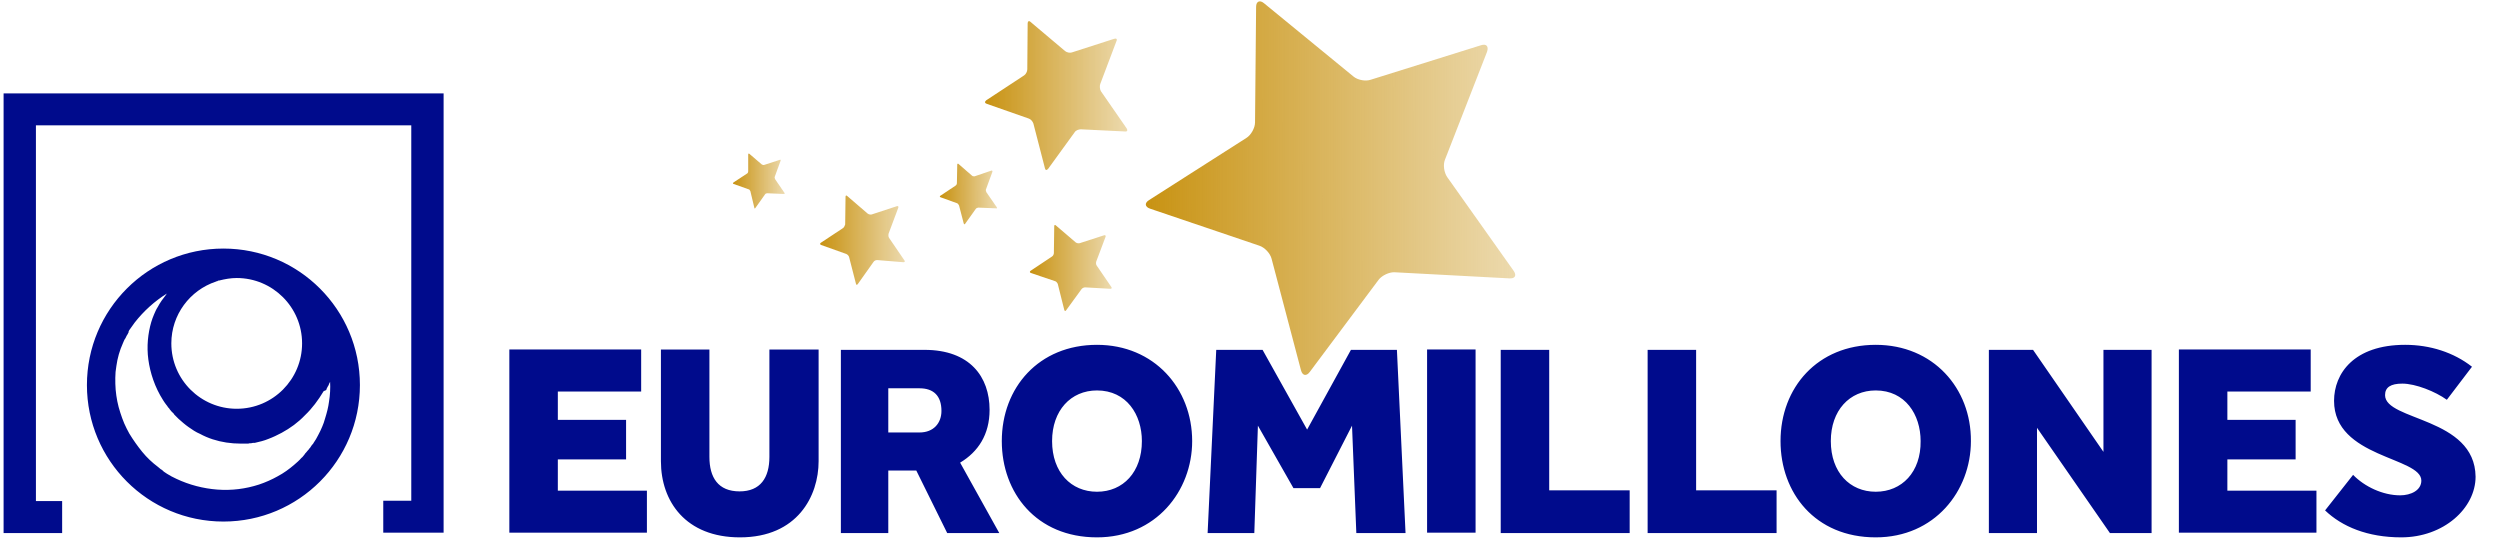 <?xml version="1.0" encoding="utf-8"?>
<!-- Generator: Adobe Illustrator 25.4.2, SVG Export Plug-In . SVG Version: 6.00 Build 0)  -->
<svg version="1.1" id="Capa_1" xmlns="http://www.w3.org/2000/svg" xmlns:xlink="http://www.w3.org/1999/xlink" x="0px" y="0px"
	 viewBox="3 189 696 150" style="enable-background:new 0 0 696 528;" xml:space="preserve">
<style type="text/css">
	.st0{display:none;}
	.st1{display:inline;}
	.st2{clip-path:url(#SVGID_00000016057022811236122120000003861580735659711395_);}
	.st3{fill:url(#SVGID_00000103231253236744135270000018128136708725799320_);}
	.st4{fill:url(#SVGID_00000077291782273770894900000003807868087811972279_);}
	.st5{fill:url(#SVGID_00000059274214959099106300000000940758760717994119_);}
	.st6{fill:url(#SVGID_00000062886720527297343830000015077163771988822157_);}
	.st7{fill:url(#SVGID_00000147932390720430937460000005757130705009544884_);}
	.st8{fill:url(#SVGID_00000119104572907774724210000008674871617362742690_);}
	.st9{fill:#000B8C;}
</style>
<g class="st0">
	<g class="st1">
		<defs>
			<rect id="SVGID_1_" x="137" y="27" width="407" height="457"/>
		</defs>
		<clipPath id="SVGID_00000154401630921492732450000002243665974979237560_">
			<use xlink:href="#SVGID_1_"  style="overflow:visible;"/>
		</clipPath>
		<g transform="matrix(1 0 0 1 0 0)" style="clip-path:url(#SVGID_00000154401630921492732450000002243665974979237560_);">
		</g>
	</g>
</g>
<g>
	<g>
		<g>
			
				<linearGradient id="SVGID_00000123432720075281626370000000297935977090886803_" gradientUnits="userSpaceOnUse" x1="910.116" y1="1227.453" x2="1010.131" y2="1274.091" gradientTransform="matrix(0.906 -0.423 0.423 0.906 -1022.981 -486.454)">
				<stop  offset="0" style="stop-color:#C89211"/>
				<stop  offset="1" style="stop-color:#C89211;stop-opacity:0.3"/>
			</linearGradient>
			<path style="fill:url(#SVGID_00000123432720075281626370000000297935977090886803_);" d="M391.3,264.8c-1.5-0.1-3.6,0.9-4.5,2.1
				l-19.2,25.7c-0.9,1.2-2,1-2.4-0.5l-8.2-31.1c-0.4-1.5-1.9-3.1-3.4-3.6l-30.4-10.3c-1.5-0.5-1.6-1.6-0.3-2.4l27.1-17.3
				c1.3-0.8,2.4-2.8,2.4-4.3l0.3-32.2c0-1.5,1-2,2.2-1l24.9,20.4c1.2,1,3.4,1.4,4.8,0.9l30.7-9.6c1.5-0.5,2.2,0.3,1.7,1.8l-11.7,30
				c-0.6,1.4-0.3,3.6,0.6,4.9l18.5,26.1c0.9,1.3,0.4,2.2-1.2,2.1L391.3,264.8z"/>
			
				<linearGradient id="SVGID_00000039122604453993938680000005281474972935893385_" gradientUnits="userSpaceOnUse" x1="881.095" y1="1185.634" x2="919.713" y2="1203.643" gradientTransform="matrix(0.906 -0.423 0.423 0.906 -1022.981 -486.454)">
				<stop  offset="0" style="stop-color:#C89211"/>
				<stop  offset="1" style="stop-color:#C89211;stop-opacity:0.3"/>
			</linearGradient>
			<path style="fill:url(#SVGID_00000039122604453993938680000005281474972935893385_);" d="M303.9,225c-0.6,0-1.4,0.3-1.7,0.8
				l-7.4,10.2c-0.4,0.5-0.8,0.4-0.9-0.2l-3.2-12.4c-0.2-0.6-0.7-1.2-1.3-1.4l-11.7-4.1c-0.6-0.2-0.6-0.6-0.1-1l10.5-6.9
				c0.5-0.3,0.9-1.1,0.9-1.7l0.1-12.8c0-0.6,0.4-0.8,0.8-0.4l9.6,8.1c0.5,0.4,1.3,0.6,1.9,0.4l11.8-3.8c0.6-0.2,0.9,0.1,0.6,0.7
				l-4.5,11.9c-0.2,0.6-0.1,1.5,0.2,2l7.2,10.4c0.3,0.5,0.1,0.9-0.5,0.8L303.9,225z"/>
			
				<linearGradient id="SVGID_00000030455827546463096080000000235885313413375654_" gradientUnits="userSpaceOnUse" x1="872.411" y1="1234.432" x2="894.58" y2="1244.77" gradientTransform="matrix(0.906 -0.423 0.423 0.906 -1022.981 -486.454)">
				<stop  offset="0" style="stop-color:#C89211"/>
				<stop  offset="1" style="stop-color:#C89211;stop-opacity:0.3"/>
			</linearGradient>
			<path style="fill:url(#SVGID_00000030455827546463096080000000235885313413375654_);" d="M305.1,269c-0.3,0-0.8,0.2-1,0.5
				l-4.3,5.9c-0.2,0.3-0.4,0.2-0.5-0.1l-1.8-7.2c-0.1-0.3-0.4-0.7-0.7-0.8L290,265c-0.3-0.1-0.4-0.4-0.1-0.6l6-4
				c0.3-0.2,0.5-0.6,0.5-1l0.1-7.4c0-0.4,0.2-0.5,0.5-0.2l5.5,4.7c0.3,0.2,0.7,0.3,1.1,0.2l6.8-2.2c0.3-0.1,0.5,0.1,0.4,0.4
				l-2.6,6.9c-0.1,0.3-0.1,0.8,0.1,1.1l4.1,6c0.2,0.3,0.1,0.5-0.3,0.5L305.1,269z"/>
			
				<linearGradient id="SVGID_00000088121190796712135920000004695018780533892770_" gradientUnits="userSpaceOnUse" x1="822.757" y1="1202.598" x2="845.716" y2="1213.304" gradientTransform="matrix(0.906 -0.423 0.423 0.906 -1022.981 -486.454)">
				<stop  offset="0" style="stop-color:#C89211"/>
				<stop  offset="1" style="stop-color:#C89211;stop-opacity:0.3"/>
			</linearGradient>
			<path style="fill:url(#SVGID_00000088121190796712135920000004695018780533892770_);" d="M247.2,261.4c-0.4,0-0.8,0.2-1,0.5
				l-4.4,6.2c-0.2,0.3-0.5,0.2-0.5-0.1l-1.9-7.4c-0.1-0.4-0.4-0.7-0.8-0.9l-7-2.5c-0.3-0.1-0.4-0.4-0.1-0.6l6.2-4.1
				c0.3-0.2,0.5-0.7,0.6-1l0.1-7.7c0-0.4,0.2-0.5,0.5-0.2l5.7,4.9c0.3,0.2,0.8,0.3,1.1,0.2l7-2.3c0.3-0.1,0.5,0.1,0.4,0.4l-2.7,7.2
				c-0.1,0.3-0.1,0.9,0.1,1.2l4.3,6.3c0.2,0.3,0.1,0.5-0.3,0.5L247.2,261.4z"/>
			
				<linearGradient id="SVGID_00000166666466014278263400000002242757865774844855_" gradientUnits="userSpaceOnUse" x1="858.587" y1="1205.263" x2="873.964" y2="1212.433" gradientTransform="matrix(0.906 -0.423 0.423 0.906 -1022.981 -486.454)">
				<stop  offset="0" style="stop-color:#C89211"/>
				<stop  offset="1" style="stop-color:#C89211;stop-opacity:0.3"/>
			</linearGradient>
			<path style="fill:url(#SVGID_00000166666466014278263400000002242757865774844855_);" d="M275.4,246.8c-0.2,0-0.5,0.1-0.7,0.3
				l-3,4.2c-0.1,0.2-0.3,0.2-0.4-0.1l-1.3-5c-0.1-0.2-0.3-0.5-0.5-0.6l-4.7-1.7c-0.2-0.1-0.2-0.3,0-0.4l4.2-2.8
				c0.2-0.1,0.4-0.4,0.4-0.7l0.1-5.2c0-0.2,0.2-0.3,0.3-0.2l3.8,3.3c0.2,0.2,0.5,0.2,0.7,0.2l4.7-1.6c0.2-0.1,0.3,0.1,0.3,0.3
				l-1.8,4.9c-0.1,0.2,0,0.6,0.1,0.8l2.9,4.2c0.1,0.2,0.1,0.4-0.2,0.3L275.4,246.8z"/>
			
				<linearGradient id="SVGID_00000168818309930925010200000015250118509753023108_" gradientUnits="userSpaceOnUse" x1="807.735" y1="1177.466" x2="821.683" y2="1183.97" gradientTransform="matrix(0.906 -0.423 0.423 0.906 -1022.981 -486.454)">
				<stop  offset="0" style="stop-color:#C89211"/>
				<stop  offset="1" style="stop-color:#C89211;stop-opacity:0.3"/>
			</linearGradient>
			<path style="fill:url(#SVGID_00000168818309930925010200000015250118509753023108_);" d="M216.6,242.8c-0.2,0-0.5,0.1-0.6,0.3
				l-2.7,3.8c-0.1,0.2-0.3,0.2-0.3-0.1l-1.1-4.6c-0.1-0.2-0.3-0.5-0.5-0.5l-4.2-1.5c-0.2-0.1-0.2-0.2,0-0.4l3.8-2.5
				c0.2-0.1,0.3-0.4,0.3-0.6l0-4.7c0-0.2,0.1-0.3,0.3-0.2l3.5,3c0.2,0.1,0.5,0.2,0.7,0.1l4.3-1.4c0.2-0.1,0.3,0,0.2,0.3l-1.6,4.4
				c-0.1,0.2,0,0.5,0.1,0.7l2.6,3.8c0.1,0.2,0.1,0.3-0.2,0.3L216.6,242.8z"/>
		</g>
	</g>
	<path class="st9" d="M667,299c0-2.2,1.6-3.2,4.8-3.2c3.7,0,9.2,2.2,12.4,4.5l7-9.2c-5.1-4-11.7-6.1-18.6-6.1
		c-14.3,0-19.8,8-19.8,15.6c0,15.9,24.3,15.6,24.3,22.2c0,2.7-2.9,4.1-5.9,4.1c-4.8,0-9.9-2.4-13.1-5.7l-7.8,9.9
		c4.7,4.5,11.8,7.5,21.2,7.5c11.8,0,20.7-8.1,20.7-16.9C692,305.1,667,306.2,667,299z M158.3,316.9h19v-11h-19v-7.9h23.2v-11.7
		h-36.7v51h38.3v-11.7h-24.8V316.9z M217.2,316.2c0,5.8-2.5,9.6-8.3,9.6c-6,0-8.4-3.9-8.4-9.6v-29.9h-13.5v31.1
		c0,11.2,6.9,21.2,22,21.2c16,0,21.9-11.5,21.9-21.2v-31.1h-13.7V316.2z M278.5,303.1c0-9.2-5.5-16.7-18.1-16.7h-23.3v51h13.2V320
		h7.8l8.6,17.4h14.5l-10.9-19.6C275.3,314.8,278.5,310,278.5,303.1z M259,309.4h-8.7v-12.3h8.7c3.9,0,6.1,2.1,6.1,6.3
		C265.1,306.8,262.9,309.4,259,309.4z M308.4,285c-16.2,0-26.5,11.9-26.5,26.8c0,14.4,9.6,26.8,26.5,26.8
		c16.4,0,26.5-12.9,26.5-26.8C334.9,297.1,324.3,285,308.4,285z M308.4,325.9c-7.2,0-12.5-5.4-12.5-14.1c0-8.5,5.2-14.1,12.5-14.1
		c8.2,0,12.5,6.7,12.5,14.1C320.9,320.4,315.7,325.9,308.4,325.9z M525.2,285c-16.2,0-26.5,11.9-26.5,26.8
		c0,14.4,9.6,26.8,26.5,26.8c16.4,0,26.5-12.9,26.5-26.8C551.8,297.1,541.2,285,525.2,285z M525.2,325.9c-7.2,0-12.5-5.4-12.5-14.1
		c0-8.5,5.2-14.1,12.5-14.1c8.2,0,12.5,6.7,12.5,14.1C537.8,320.4,532.5,325.9,525.2,325.9z M379.1,286.4l-12.2,22.2l-12.4-22.2
		h-12.9l-2.4,51h13l1-29.9l9.9,17.4h7.4l8.9-17.4l1.2,29.9h13.7l-2.4-51H379.1z M400.3,337.3h13.5v-51h-13.5V337.3z M434.3,286.4
		h-13.5v51h35.9v-11.9h-22.4V286.4z M475.2,286.4h-13.5v51h35.9v-11.9h-22.4V286.4z M588.6,314.8L569,286.4h-12.3v51h13.4v-29.3
		l20.3,29.3H602v-51h-13.4V314.8z M623.1,316.9h19v-11h-19v-7.9h23.2v-11.7h-36.7v51h38.3v-11.7h-24.8V316.9z M4,337.4h16.3v-8.9
		h-7.3V223.9h104.5v104.5h-7.8v8.9h16.8V215H4V337.4z M65.2,258.2c-21,0-38,17-38,38c0,21,17,38,38,38c21,0,38-17,38-38
		C103.2,275.2,86.2,258.2,65.2,258.2z M63.1,267.4C63.1,267.4,63.2,267.3,63.1,267.4c0.2-0.1,0.2-0.1,0.3-0.1c0.1,0,0.1,0,0.2-0.1
		c0.1,0,0.1-0.1,0.2-0.1c0.1,0,0.1,0,0.2,0c1.6-0.4,3.2-0.7,4.9-0.7c10,0,18.2,8.1,18.2,18.2c0,10-8.1,18.2-18.2,18.2
		c-10,0-18.2-8.1-18.2-18.2C50.7,276.6,55.9,269.8,63.1,267.4z M93.8,297.6l0.1-0.2l0-0.1l0.1-0.2l0.2-0.4l0.3-0.5l0.1-0.3
		c0-0.1,0.1-0.2,0.1-0.2l0.2-0.4c0.1,1.8,0,3.6-0.3,5.5c-0.2,1.6-0.6,3.1-1.1,4.7c-0.2,0.8-0.5,1.6-0.8,2.3
		c-0.3,0.8-0.7,1.5-1.1,2.3c-0.4,0.8-0.8,1.5-1.3,2.2c-0.1,0.2-0.2,0.4-0.4,0.5l-0.2,0.3l-0.2,0.3l-0.2,0.3l-0.1,0.1l-0.1,0.1
		c-0.1,0.2-0.2,0.3-0.4,0.5c-0.2,0.2-0.3,0.4-0.5,0.6l-0.1,0.1c0,0,0,0,0,0l-0.1,0.1l-0.2,0.3c-0.1,0.2-0.3,0.3-0.4,0.5
		c-0.1,0.2-0.3,0.3-0.5,0.5c-0.6,0.7-1.3,1.3-2,1.9c-1.4,1.2-2.9,2.3-4.6,3.2c-1.6,0.9-3.4,1.7-5.2,2.3c-3.7,1.2-7.6,1.7-11.6,1.4
		c-3.9-0.3-7.8-1.3-11.4-3c-0.9-0.4-1.8-0.9-2.6-1.4l-0.6-0.4l-0.3-0.2l-0.1-0.1c0,0,0,0-0.1-0.1l-0.1-0.1l-0.4-0.3l-0.2-0.1
		c0.1,0.1,0,0,0,0l-0.1-0.1c-0.2-0.2-0.4-0.3-0.6-0.5c-1.6-1.2-3.1-2.6-4.4-4.2c-1.3-1.6-2.5-3.3-3.6-5.1c-0.5-0.9-1-1.9-1.4-2.8
		c-0.4-1-0.8-2-1.1-3c-0.7-2.1-1.1-4.2-1.3-6.4c-0.1-1.1-0.1-2.2-0.1-3.3c0-1.1,0.1-2.2,0.3-3.3c0.3-2.2,0.9-4.3,1.8-6.3
		c0.1-0.3,0.2-0.5,0.3-0.7c0.1-0.2,0.2-0.5,0.4-0.7l0.2-0.4l0.1-0.2l0.1-0.2l0.2-0.3l0.2-0.4l0.1-0.2c0,0,0.1-0.1,0-0.1l0-0.1
		l0.2-0.4c0.2-0.2,0.3-0.5,0.5-0.7c0.3-0.5,0.7-0.9,1-1.4c2.5-3.2,5.6-6,9-8.1c-0.1,0.1-0.2,0.2-0.3,0.4c-0.2,0.3-0.4,0.5-0.6,0.8
		c-0.2,0.3-0.4,0.5-0.6,0.8c-0.4,0.6-0.8,1.2-1.1,1.8c-0.4,0.6-0.7,1.3-1,2c-0.3,0.7-0.6,1.5-0.8,2.2c-0.9,3.1-1.3,6.7-0.8,10.4
		c0.5,3.7,1.8,7.7,4.1,11.3c0.3,0.5,0.6,0.9,0.9,1.3c0.2,0.2,0.3,0.4,0.5,0.7l0.3,0.3l0.1,0.2l0.1,0.1c0,0,0.1,0.2,0.1,0.1l0.2,0.3
		l0.1,0.1c0,0,0,0,0.1,0.1l0.1,0.1l0.3,0.3l0.2,0.2l0.1,0.2c0.2,0.2,0.4,0.4,0.6,0.6c0.2,0.2,0.4,0.4,0.6,0.6
		c0.9,0.8,1.8,1.6,2.8,2.3c1,0.7,2,1.4,3.2,1.9c2.2,1.2,4.7,2,7.3,2.4c1.3,0.2,2.7,0.3,4,0.3c0.3,0,0.7,0,1,0c0.2,0,0.3,0,0.5,0
		l0.3,0l0.1,0c0.1,0,0,0,0.2,0l0.4-0.1l0.2,0l0.1,0l0.1,0l0.5-0.1l0.3,0l0.2,0c1.3-0.3,2.6-0.6,3.8-1.1c0.6-0.2,1.2-0.5,1.9-0.8
		c0.6-0.3,1.2-0.6,1.8-0.9c2.4-1.3,4.6-2.9,6.5-4.9c2-1.9,3.7-4.2,5.2-6.7L93.8,297.6z"/>
</g>
</svg>
